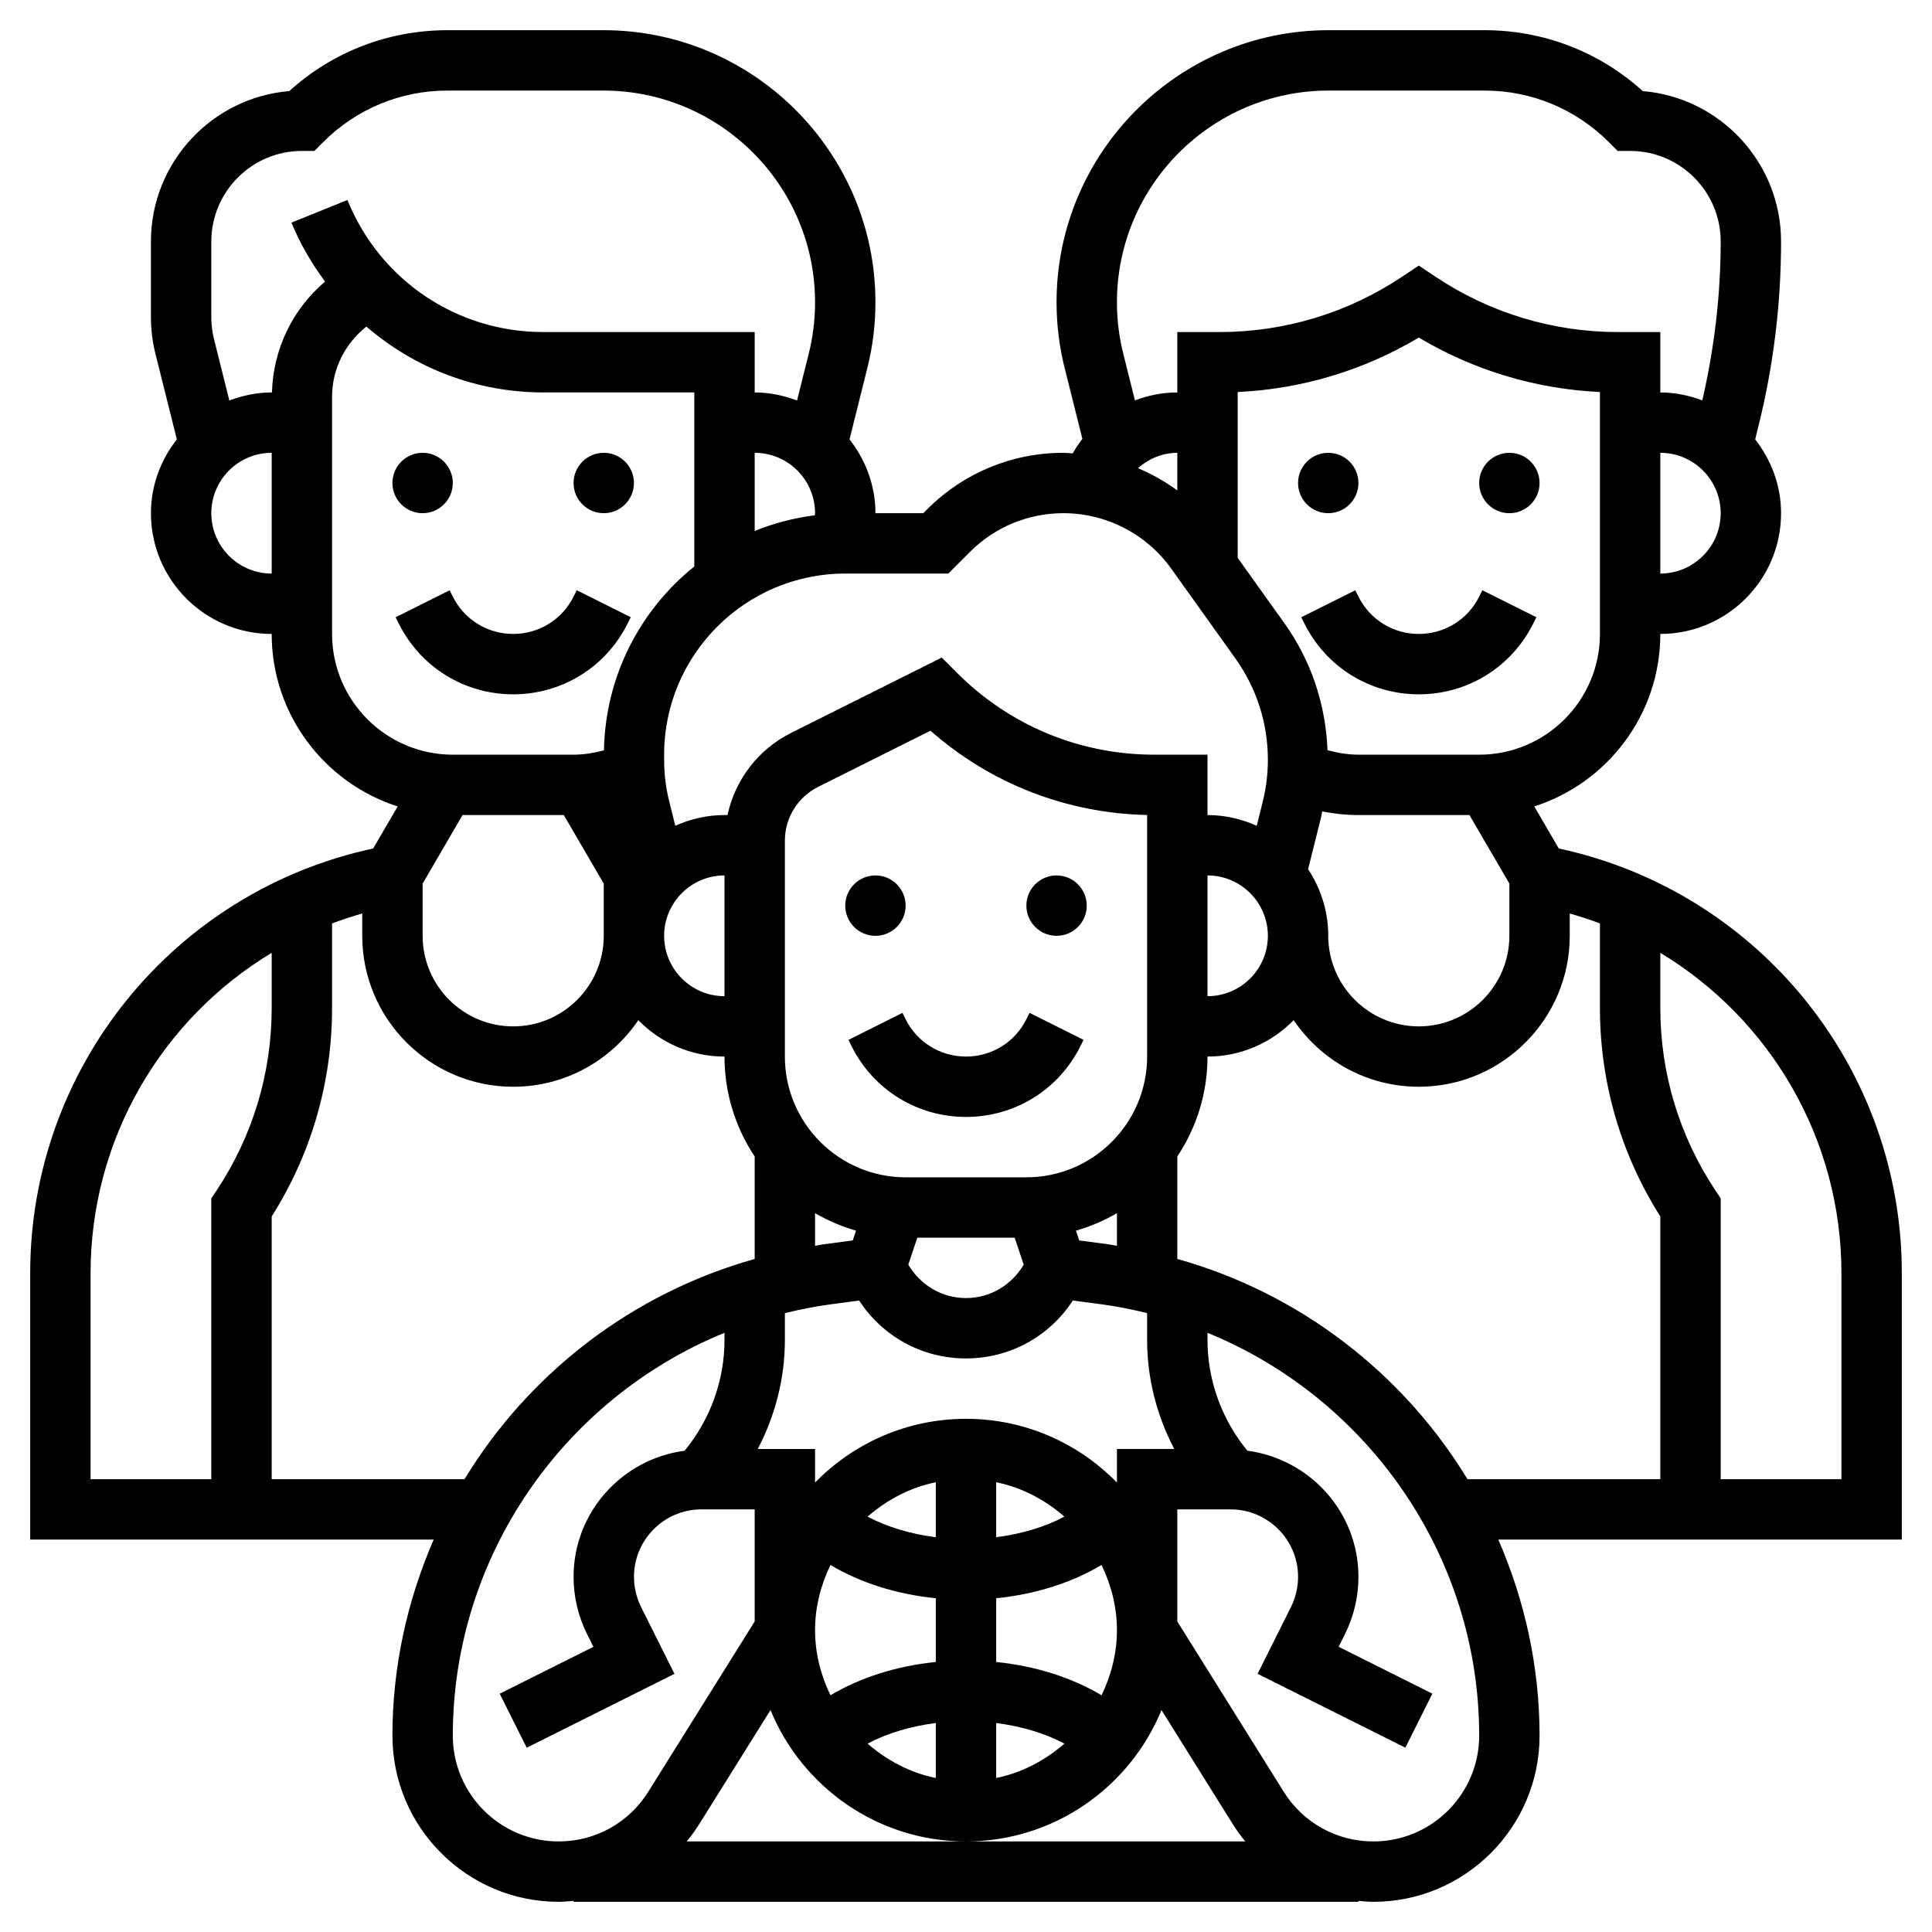 <svg id="Layer_5" enable-background="new 0 0 64 64" height="512" viewBox="0 0 64 64" width="512" xmlns="http://www.w3.org/2000/svg"><g><circle cx="14" cy="16" r="1"/><circle cx="20" cy="16" r="1"/><path d="m20.789 20.658.105-.211-1.789-.895-.105.212c-.381.762-1.147 1.236-2 1.236s-1.619-.474-2-1.236l-.105-.211-1.789.895.105.21c.722 1.445 2.174 2.342 3.789 2.342s3.067-.897 3.789-2.342z"/><circle cx="44" cy="16" r="1"/><circle cx="50" cy="16" r="1"/><path d="m45 19.764-.105-.211-1.789.895.105.21c.722 1.445 2.174 2.342 3.789 2.342s3.067-.897 3.789-2.342l.105-.211-1.789-.895-.105.212c-.381.762-1.147 1.236-2 1.236s-1.619-.474-2-1.236z"/><path d="m63 42.179c0-6.806-4.751-12.65-11.363-14.072l-.812-1.393c2.419-.774 4.175-3.042 4.175-5.714 2.206 0 4-1.794 4-4 0-.925-.329-1.767-.858-2.446l.1-.401c.503-2.009.758-4.08.758-6.153 0-2.617-2.02-4.77-4.583-4.983-1.44-1.304-3.288-2.017-5.245-2.017h-5.158c-4.97 0-9.014 4.043-9.014 9.014 0 .737.091 1.473.27 2.186l.585 2.338c-.118.151-.223.312-.319.48-.103-.004-.204-.018-.307-.018-1.704 0-3.308.664-4.514 1.87l-.129.13h-1.586c0-.925-.329-1.768-.858-2.446l.588-2.354c.179-.713.27-1.449.27-2.186 0-4.971-4.044-9.014-9.014-9.014h-5.158c-1.957 0-3.805.713-5.245 2.017-2.563.213-4.583 2.366-4.583 4.983v2.508c0 .408.05.816.149 1.212l.709 2.834c-.529.678-.858 1.521-.858 2.446 0 2.206 1.794 4 4 4 0 2.672 1.756 4.94 4.174 5.714l-.812 1.393c-6.611 1.422-11.362 7.267-11.362 14.072v8.821h13.367c-.871 2.004-1.367 4.2-1.367 6.496 0 3.035 2.47 5.504 5.505 5.504.167 0 .331-.017.495-.031v.031h26v-.031c.164.014.328.031.495.031 3.035 0 5.505-2.469 5.505-5.504 0-2.297-.496-4.492-1.367-6.496h13.367zm-23-13.179c1.103 0 2 .897 2 2s-.897 2-2 2zm3.332-.206.436-1.743c.014-.057.019-.116.032-.173.392.08.793.122 1.2.122h3.677l1.323 2.27v1.73c0 1.654-1.346 3-3 3s-3-1.346-3-3c0-.815-.248-1.573-.668-2.206zm9.668-7.794c0 2.206-1.794 4-4 4h-4c-.351 0-.691-.06-1.024-.149-.061-1.512-.538-2.959-1.422-4.196l-1.554-2.175v-5.494c2.123-.099 4.176-.716 6-1.804 1.824 1.088 3.877 1.705 6 1.804zm-14-6v1.247c-.405-.297-.842-.544-1.305-.739.356-.311.806-.508 1.305-.508zm16 4v-4c1.103 0 2 .897 2 2s-.897 2-2 2zm-10.986-16h5.158c1.557 0 3.021.606 4.121 1.707l.293.293h.414c1.654 0 3 1.346 3 3 0 1.772-.211 3.539-.609 5.264-.435-.163-.9-.264-1.391-.264v-2h-1.395c-2.161 0-4.253-.633-6.051-1.832l-.554-.37-.555.37c-1.798 1.199-3.889 1.832-6.05 1.832h-1.395v2c-.492 0-.963.097-1.404.262l-.387-1.548c-.139-.554-.209-1.127-.209-1.7 0-3.868 3.146-7.014 7.014-7.014zm-12.6 16 .716-.716c.828-.828 1.929-1.284 3.1-1.284 1.413 0 2.746.686 3.567 1.835l2.13 2.982c.702.984 1.073 2.142 1.073 3.35 0 .473-.058.942-.172 1.398l-.197.79c-.5-.224-1.049-.355-1.631-.355v-2h-1.758c-2.469 0-4.789-.961-6.535-2.707l-.51-.51-4.986 2.493c-1.102.552-1.858 1.555-2.111 2.724h-.1c-.582 0-1.131.131-1.63.355l-.198-.792c-.114-.453-.172-.923-.172-1.396v-.167c0-3.309 2.691-6 6-6zm1.586 36.056v-2.112c1.295-.13 2.498-.511 3.49-1.102.317.656.51 1.382.51 2.158s-.193 1.502-.51 2.158c-.992-.591-2.195-.972-3.49-1.102zm-5.49 1.102c-.317-.656-.51-1.382-.51-2.158s.193-1.502.51-2.158c.992.591 2.195.972 3.49 1.102v2.112c-1.295.13-2.498.511-3.49 1.102zm5.49-5.235v-1.822c.858.175 1.623.586 2.26 1.139-.65.346-1.428.576-2.26.683zm-2 0c-.832-.107-1.61-.337-2.26-.683.638-.554 1.402-.964 2.26-1.139zm0 6.154v1.822c-.858-.175-1.623-.586-2.26-1.139.65-.346 1.428-.576 2.26-.683zm2 0c.832.107 1.61.337 2.26.683-.638.554-1.402.964-2.26 1.139zm4-9.077v1.111c-1.272-1.301-3.042-2.111-5-2.111s-3.728.81-5 2.111v-1.111h-1.899c.581-1.105.899-2.346.899-3.605v-.895c.494-.121.996-.224 1.51-.292l.95-.126c.777 1.191 2.09 1.918 3.54 1.918s2.763-.727 3.54-1.919l.95.126c.514.069 1.016.171 1.51.292v.895c0 1.26.318 2.5.899 3.605h-1.899zm-23-18.73 1.323-2.27h3.353l1.324 2.27v1.73c0 1.654-1.346 3-3 3s-3-1.346-3-3zm10-.27v4c-1.103 0-2-.897-2-2s.897-2 2-2zm6.387 12h3.226l.298.894c-.402.679-1.112 1.106-1.911 1.106s-1.509-.427-1.911-1.106zm3.613-2h-4c-2.206 0-4-1.794-4-4v-7.146c0-.762.424-1.448 1.105-1.789l3.719-1.859c1.992 1.754 4.507 2.735 7.176 2.792v8.002c0 2.206-1.794 4-4 4zm-7 1.188c.423.245.877.441 1.357.578l-.108.325-1.003.134c-.083.011-.163.032-.246.045zm9.754 1.037-1.003-.134-.108-.325c.48-.137.935-.332 1.357-.578v1.081c-.083-.012-.163-.033-.246-.044zm-11.754-26.225c1.103 0 2 .897 2 2 0 .024-.005.047-.006.07-.696.088-1.365.263-1.994.519zm-18 2c0-1.103.897-2 2-2v4c-1.103 0-2-.897-2-2zm2.009-4h-.009c-.495 0-.964.102-1.403.267l-.507-2.032c-.06-.237-.09-.482-.09-.727v-2.508c0-1.654 1.346-3 3-3h.414l.293-.293c1.101-1.101 2.564-1.707 4.121-1.707h5.158c3.868 0 7.014 3.146 7.014 7.014 0 .574-.07 1.146-.209 1.701l-.388 1.553c-.438-.166-.908-.268-1.403-.268v-2h-7c-2.867 0-5.415-1.717-6.491-4.375l-1.854.75c.288.711.675 1.356 1.113 1.953-1.079.914-1.719 2.243-1.759 3.672zm1.991 8v-7.859c0-.916.429-1.757 1.136-2.323 1.596 1.374 3.651 2.182 5.864 2.182h5v5.765c-1.791 1.439-2.949 3.631-2.993 6.092-.327.085-.661.143-1.007.143h-4c-2.206 0-4-1.794-4-4zm-8 21.179c0-4.454 2.366-8.426 6-10.615v1.831c0 2.16-.634 4.253-1.832 6.051l-.168.251v9.303h-4zm6 6.821v-8.704c1.31-2.068 2-4.448 2-6.901v-2.805c.326-.123.66-.232 1-.329v.739c0 2.757 2.243 5 5 5 1.723 0 3.245-.876 4.145-2.206.726.742 1.736 1.206 2.855 1.206 0 1.223.369 2.36 1 3.31v3.395c-4.073 1.142-7.483 3.795-9.612 7.295zm6 8.496c0-5.954 3.688-11.178 9-13.345v.244c0 1.333-.477 2.639-1.322 3.662-2.07.276-3.678 2.035-3.678 4.179 0 .654.154 1.31.447 1.895l.211.422-3.105 1.553.895 1.789 4.895-2.447-1.105-2.211c-.154-.309-.236-.655-.236-1-.002-1.234 1.001-2.237 2.234-2.237h1.764v3.713l-3.524 5.64c-.645 1.031-1.755 1.647-2.971 1.647-1.933 0-3.505-1.572-3.505-3.504zm7.748 3.504c.152-.185.293-.38.423-.587l2.353-3.765c1.047 2.55 3.554 4.352 6.476 4.352s5.429-1.802 6.476-4.352l2.353 3.765c.129.207.271.402.423.587h-9.252zm22.747 0c-1.216 0-2.326-.616-2.971-1.647l-3.524-5.64v-3.713h1.764c1.233 0 2.236 1.003 2.236 2.236 0 .345-.082.691-.236 1l-1.105 2.211 4.895 2.447.895-1.789-3.105-1.553.211-.422c.291-.584.445-1.239.445-1.894 0-2.145-1.608-3.903-3.678-4.18-.845-1.022-1.322-2.328-1.322-3.661v-.244c5.312 2.167 9 7.392 9 13.345 0 1.932-1.572 3.504-3.505 3.504zm-6.495-19.296v-3.394c.631-.95 1-2.087 1-3.31 1.119 0 2.129-.464 2.855-1.206.9 1.33 2.422 2.206 4.145 2.206 2.757 0 5-2.243 5-5v-.739c.34.096.674.205 1 .329v2.805c0 2.453.69 4.833 2 6.901v8.704h-6.388c-2.129-3.5-5.539-6.153-9.612-7.296zm22 7.296h-4v-9.303l-.168-.252c-1.198-1.798-1.832-3.89-1.832-6.05v-1.831c3.634 2.189 6 6.161 6 10.615z"/><circle cx="29" cy="30" r="1"/><circle cx="35" cy="30" r="1"/><path d="m34 33.764c-.381.762-1.147 1.236-2 1.236s-1.619-.474-2-1.236l-.105-.211-1.789.895.105.211c.722 1.444 2.174 2.341 3.789 2.341s3.067-.897 3.789-2.342l.105-.211-1.789-.895z"/></g></svg>